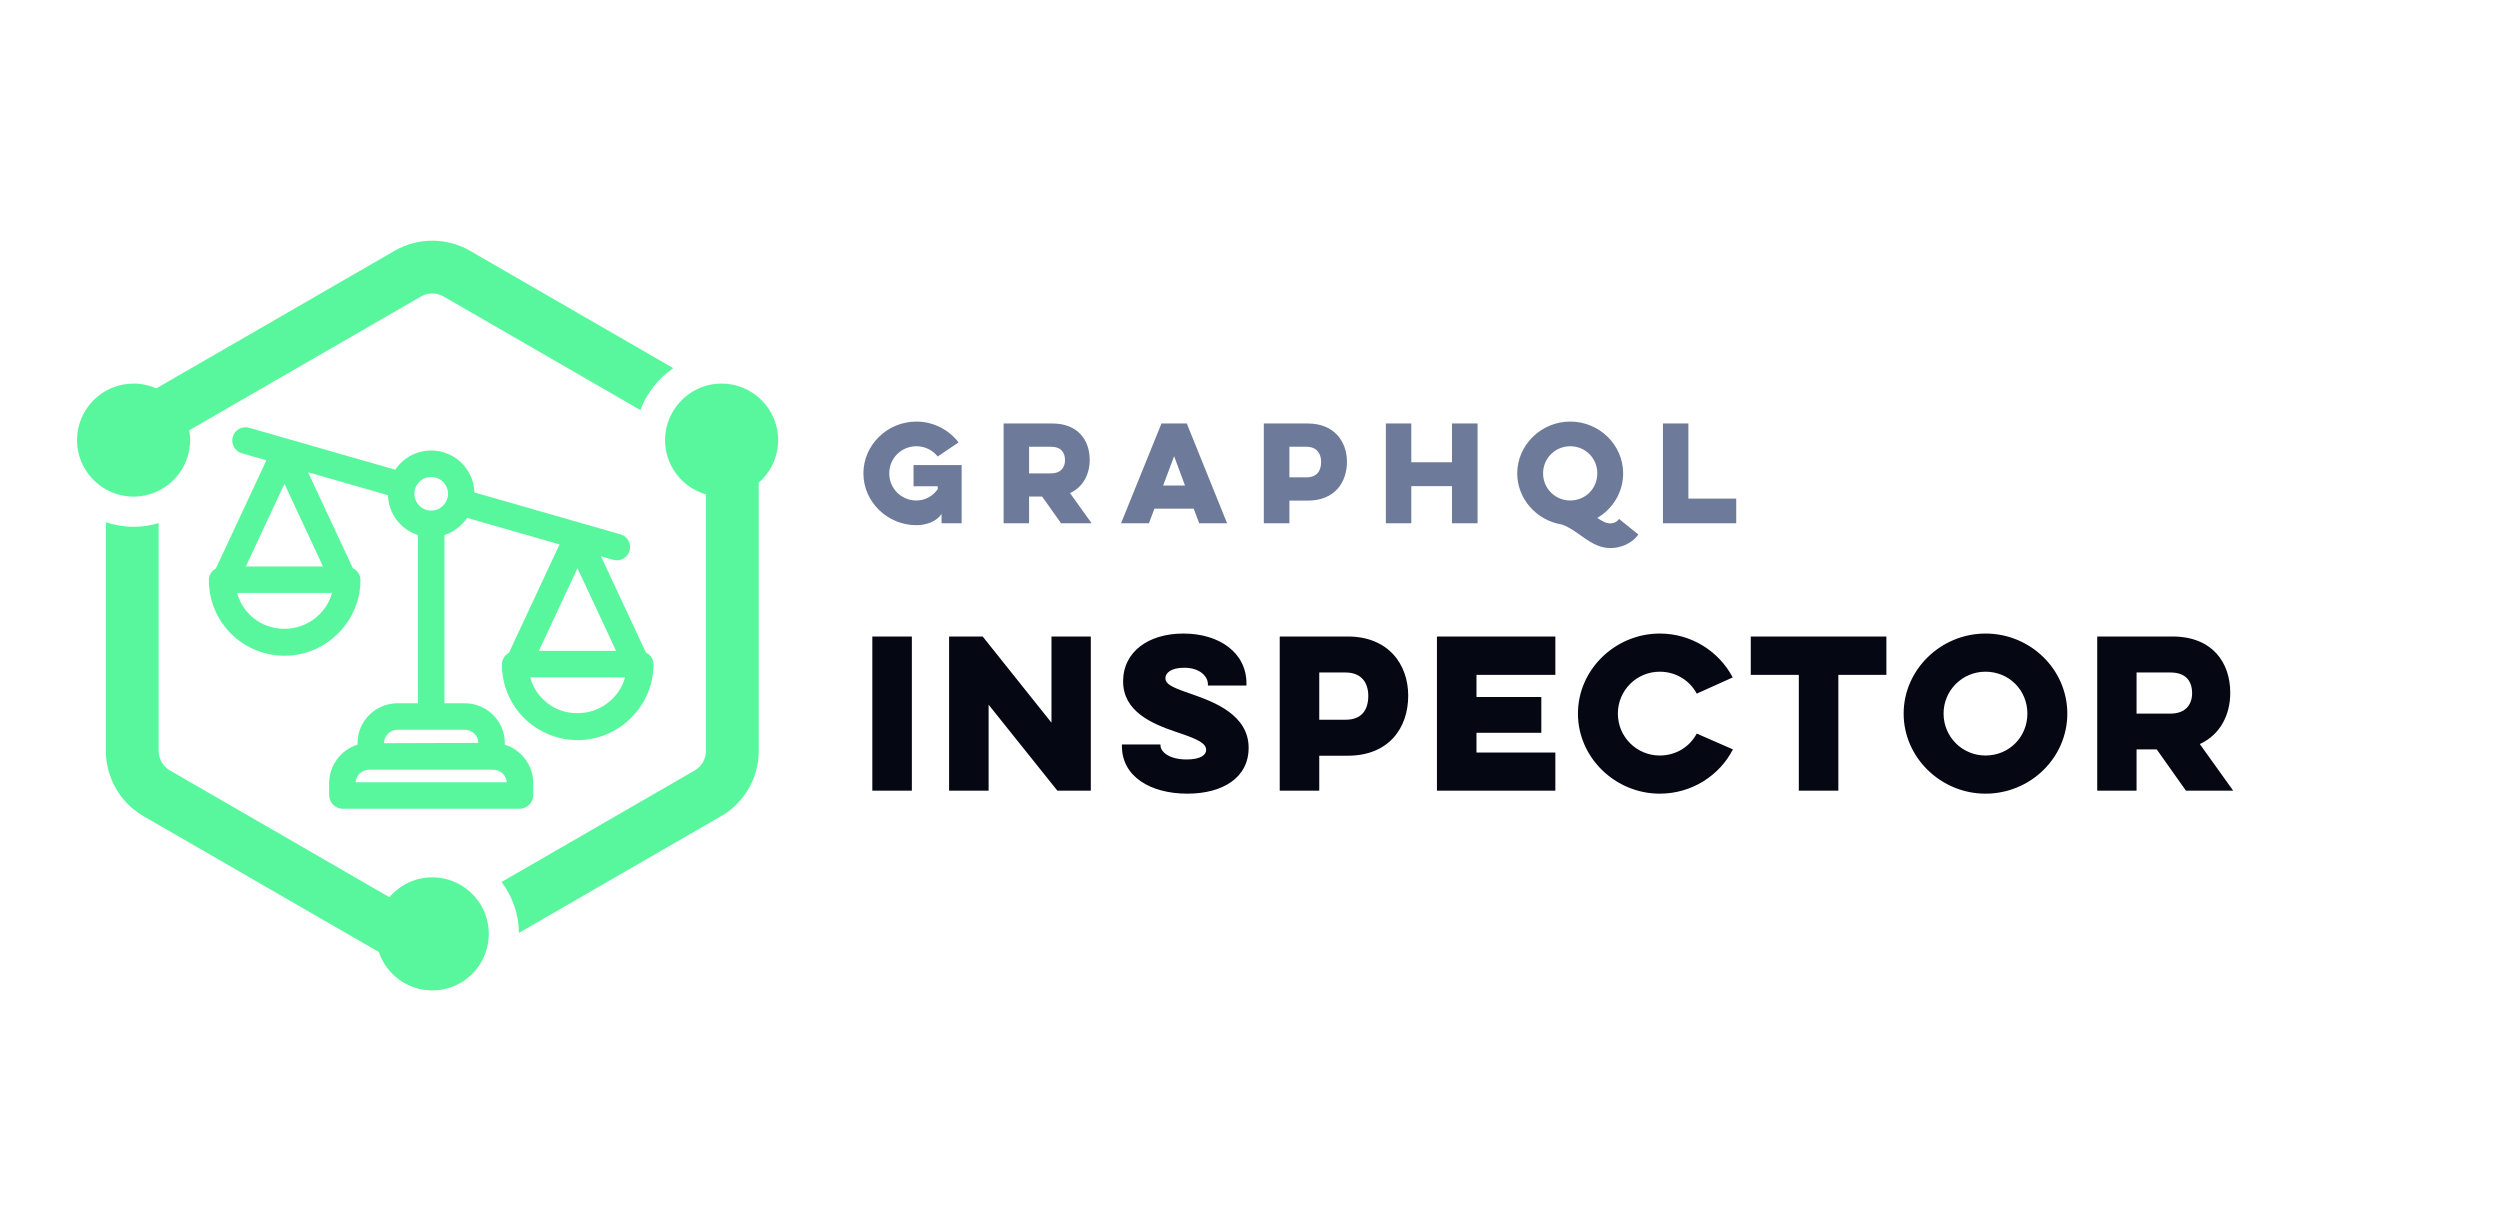 <?xml version="1.0" encoding="UTF-8"?>
<svg width="215px" height="105px" viewBox="0 0 215 105" version="1.1" xmlns="http://www.w3.org/2000/svg" xmlns:xlink="http://www.w3.org/1999/xlink">
    <title>GraphQL Tools/ Inspector</title>
    <g id="GraphQL-Tools/-Inspector" stroke="none" stroke-width="1" fill="none" fill-rule="evenodd">
        <rect id="Rectangle" fill="#FFFFFF" x="0" y="0" width="215" height="105"></rect>
        <g id="Libraries-Logos-/-Inspector" transform="translate(6, 20)" fill="#59F79D">
            <path d="M36.04,60.315 C36.04,60.568 36.015,60.816 35.977,61.059 C35.972,61.09 35.968,61.12 35.963,61.15 C35.566,63.435 33.574,65.177 31.178,65.177 C29.042,65.177 27.227,63.79 26.576,61.871 L6.346,50.192 C4.34,49.034 3.105,46.893 3.105,44.578 L3.105,24.907 C3.854,25.16 4.653,25.304 5.488,25.304 C6.237,25.304 6.96,25.191 7.643,24.984 L7.643,44.578 C7.643,45.27 8.015,45.915 8.616,46.261 L27.487,57.157 C28.38,56.115 29.701,55.452 31.178,55.452 C32.784,55.452 34.206,56.237 35.093,57.442 C35.108,57.463 35.125,57.484 35.141,57.506 C35.203,57.594 35.261,57.684 35.318,57.777 C35.34,57.812 35.361,57.847 35.383,57.883 C35.432,57.968 35.478,58.055 35.523,58.143 C35.547,58.191 35.569,58.238 35.591,58.286 C35.63,58.369 35.665,58.451 35.699,58.536 C35.723,58.596 35.744,58.656 35.766,58.717 C35.793,58.794 35.819,58.872 35.842,58.95 C35.865,59.025 35.881,59.101 35.9,59.175 C35.917,59.246 35.935,59.316 35.949,59.387 C35.968,59.482 35.98,59.577 35.993,59.672 C36,59.73 36.011,59.785 36.017,59.842 C36.031,59.998 36.04,60.155 36.04,60.315 L36.04,60.315 Z M60.92,17.849 C60.92,19.307 60.272,20.615 59.251,21.506 L59.251,44.578 C59.251,46.893 58.017,49.034 56.01,50.192 L38.629,60.226 C38.61,58.585 38.055,57.073 37.134,55.849 L53.741,46.261 C54.341,45.915 54.713,45.27 54.713,44.578 L54.713,22.518 C52.685,21.933 51.195,20.064 51.195,17.849 C51.195,16.77 51.553,15.776 52.149,14.97 C52.158,14.957 52.167,14.944 52.177,14.931 C52.289,14.782 52.41,14.638 52.539,14.503 L52.556,14.484 C52.823,14.206 53.121,13.962 53.446,13.753 C53.48,13.732 53.515,13.712 53.55,13.69 C53.679,13.613 53.811,13.54 53.946,13.475 C53.986,13.456 54.026,13.436 54.067,13.418 C54.236,13.341 54.411,13.27 54.591,13.214 C54.592,13.214 54.592,13.214 54.592,13.214 C55.055,13.067 55.546,12.986 56.058,12.986 C58.74,12.986 60.92,15.167 60.92,17.849 L60.92,17.849 Z M3.105,22.083 C1.627,21.247 0.625,19.664 0.625,17.849 C0.625,15.167 2.806,12.986 5.488,12.986 C6.183,12.986 6.843,13.136 7.442,13.4 L27.936,1.567 C28.938,0.988 30.059,0.699 31.177,0.699 C32.297,0.699 33.417,0.988 34.419,1.567 L51.902,11.661 C50.616,12.529 49.62,13.79 49.073,15.266 L32.15,5.497 C31.855,5.326 31.518,5.237 31.177,5.237 C30.837,5.237 30.501,5.326 30.205,5.497 L10.272,17.006 C10.321,17.28 10.35,17.56 10.35,17.849 C10.35,19.941 9.019,21.723 7.162,22.408 C7.148,22.413 7.133,22.419 7.119,22.424 C6.971,22.476 6.823,22.522 6.67,22.56 C6.639,22.568 6.609,22.577 6.578,22.583 C6.438,22.615 6.295,22.641 6.151,22.661 C6.112,22.666 6.073,22.674 6.033,22.678 C5.854,22.699 5.673,22.711 5.488,22.711 C5.29,22.711 5.095,22.696 4.902,22.672 C4.851,22.666 4.8,22.657 4.749,22.649 C4.601,22.626 4.456,22.598 4.312,22.562 C4.269,22.55 4.224,22.54 4.18,22.528 C3.801,22.421 3.44,22.272 3.105,22.083 L3.105,22.083 Z" id="Fill-2"></path>
            <path d="M15.143,28.717 L18.462,21.609 L21.78,28.717 L15.143,28.717 Z M22.56,30.995 C22.043,32.806 20.388,34.078 18.468,34.078 L18.462,34.078 L18.459,34.078 L18.434,34.078 C16.516,34.078 14.883,32.809 14.392,30.995 L22.56,30.995 Z M27.028,43.915 L27.028,43.889 C27.028,43.265 27.558,42.756 28.21,42.756 L33.953,42.756 C34.606,42.756 35.137,43.265 35.137,43.889 L27.028,43.915 Z M29.714,22.94 C29.512,22.358 29.701,21.71 30.186,21.328 C30.447,21.123 30.763,21.018 31.08,21.018 C31.352,21.018 31.623,21.094 31.861,21.247 C32.38,21.58 32.631,22.206 32.505,22.751 C32.476,22.82 32.454,22.895 32.452,22.923 C32.255,23.514 31.704,23.911 31.082,23.912 L31.08,23.912 C30.465,23.912 29.916,23.521 29.714,22.94 L29.714,22.94 Z M24.586,47.276 C24.613,46.674 25.133,46.193 25.766,46.193 L36.397,46.193 C37.031,46.193 37.55,46.674 37.579,47.276 L24.586,47.276 Z M40.346,35.972 L43.663,28.865 L46.982,35.972 L40.346,35.972 Z M47.763,38.25 C47.245,40.062 45.59,41.333 43.669,41.333 L43.664,41.333 L43.661,41.333 L43.636,41.333 C41.719,41.333 40.085,40.063 39.594,38.25 L47.763,38.25 Z M49.547,36.117 L45.683,27.841 L46.737,28.144 C47.03,28.228 47.338,28.193 47.604,28.044 C47.869,27.897 48.061,27.655 48.145,27.363 C48.229,27.07 48.194,26.763 48.047,26.497 C47.899,26.231 47.657,26.038 47.365,25.954 L34.803,22.349 C34.752,20.704 33.623,19.28 32.021,18.863 C30.477,18.461 28.864,19.087 27.99,20.394 L15.427,16.79 C15.135,16.706 14.826,16.741 14.561,16.888 C14.295,17.036 14.102,17.277 14.018,17.571 C13.845,18.174 14.196,18.806 14.799,18.979 L16.91,19.585 L12.567,28.887 C12.2,29.082 11.962,29.467 11.961,29.892 C11.96,32.534 13.536,34.893 15.977,35.901 C18.418,36.908 21.2,36.352 23.06,34.484 C24.29,33.284 24.998,31.611 25.001,29.892 C25.001,29.448 24.738,29.047 24.344,28.862 L20.493,20.613 L27.361,22.584 C27.412,24.169 28.446,25.53 29.943,26.011 L29.943,40.478 L28.21,40.478 C26.302,40.478 24.75,42.008 24.75,43.889 L24.75,44.042 C23.326,44.48 22.316,45.814 22.306,47.327 L22.306,48.407 C22.325,49.041 22.836,49.544 23.476,49.553 L38.694,49.553 C39.328,49.544 39.838,49.041 39.859,48.396 L39.859,47.324 C39.848,45.814 38.837,44.48 37.414,44.042 L37.414,43.889 C37.414,42.008 35.861,40.478 33.953,40.478 L32.221,40.478 L32.221,26.01 C33.016,25.753 33.707,25.232 34.173,24.539 L42.121,26.819 L37.769,36.142 C37.401,36.337 37.164,36.722 37.163,37.148 C37.163,39.789 38.74,42.148 41.179,43.155 C43.62,44.164 46.402,43.607 48.262,41.739 C49.492,40.54 50.199,38.867 50.203,37.147 C50.202,36.703 49.94,36.302 49.547,36.117 L49.547,36.117 Z" id="Fill-1"></path>
        </g>
        <path d="M75.02,54.74 L75.02,68 L78.42,68 L78.42,54.74 L75.02,54.74 Z M85.021,68 L85.021,60.605 L90.937,68 L93.81,68 L93.81,54.74 L90.427,54.74 L90.427,62.152 L84.511,54.74 L81.621,54.74 L81.621,68 L85.021,68 Z M96.485,64.022 L96.485,64.175 C96.485,66.776 98.933,68.255 102.112,68.255 C105.138,68.255 107.382,66.895 107.382,64.311 C107.382,61.487 104.43,60.38 102.578,59.726 L101.972,59.514 C100.721,59.069 100.225,58.801 100.225,58.327 C100.225,57.885 100.684,57.426 101.84,57.426 C103.217,57.426 103.88,58.191 103.88,58.837 L103.88,58.956 L107.195,58.956 L107.195,58.769 C107.195,56.134 104.866,54.485 101.772,54.485 C98.746,54.485 96.587,56.066 96.587,58.599 C96.587,61.175 99.041,62.23 101.088,62.926 L101.466,63.053 C103.064,63.597 103.727,63.937 103.727,64.498 C103.727,64.889 103.319,65.314 102.044,65.314 C100.497,65.314 99.8,64.617 99.8,64.107 L99.8,64.022 L96.485,64.022 Z M110.056,68 L113.456,68 L113.456,64.991 L115.904,64.991 C119.423,64.991 121.106,62.628 121.106,59.823 C121.106,57.154 119.423,54.74 115.904,54.74 L110.056,54.74 L110.056,68 Z M115.717,57.834 C117.145,57.834 117.672,58.786 117.672,59.84 C117.672,61.013 117.145,61.897 115.717,61.897 L113.456,61.897 L113.456,57.834 L115.717,57.834 Z M123.577,68 L133.76,68 L133.76,64.719 L126.977,64.719 L126.977,63.019 L132.553,63.019 L132.553,59.942 L126.977,59.942 L126.977,58.038 L133.76,58.038 L133.76,54.74 L123.577,54.74 L123.577,68 Z M145.92,63.087 C145.325,64.209 144.152,64.974 142.741,64.974 C140.752,64.974 139.137,63.376 139.137,61.37 C139.137,59.364 140.752,57.766 142.741,57.766 C144.135,57.766 145.325,58.531 145.92,59.653 L149.014,58.259 C147.841,56.032 145.478,54.485 142.741,54.485 C138.916,54.485 135.703,57.579 135.703,61.37 C135.703,65.161 138.916,68.255 142.741,68.255 C145.478,68.255 147.875,66.708 149.031,64.447 L145.92,63.087 Z M150.567,58.038 L154.698,58.038 L154.698,68 L158.098,68 L158.098,58.038 L162.229,58.038 L162.229,54.74 L150.567,54.74 L150.567,58.038 Z M163.713,61.37 C163.713,65.161 166.926,68.255 170.751,68.255 C174.627,68.255 177.789,65.161 177.789,61.37 C177.789,57.579 174.627,54.485 170.751,54.485 C166.926,54.485 163.713,57.579 163.713,61.37 Z M167.147,61.37 C167.147,59.364 168.762,57.766 170.751,57.766 C172.791,57.766 174.355,59.364 174.355,61.37 C174.355,63.376 172.791,64.974 170.751,64.974 C168.762,64.974 167.147,63.376 167.147,61.37 Z M180.361,54.74 L180.361,68 L183.744,68 L183.744,64.447 L185.478,64.447 L187.994,68 L192.057,68 L189.184,63.988 C190.969,63.172 191.802,61.438 191.802,59.585 C191.802,56.95 190.238,54.74 186.838,54.74 L180.361,54.74 Z M186.651,57.834 C188.011,57.834 188.521,58.599 188.521,59.619 C188.521,60.537 188.011,61.37 186.651,61.37 L183.744,61.37 L183.744,57.834 L186.651,57.834 Z" id="Inspector" fill="#050713" fill-rule="nonzero"></path>
        <path d="M78.565,41.821 L80.644,41.821 L80.644,42.063 C80.237,42.657 79.577,43.042 78.807,43.042 C77.509,43.042 76.475,42.008 76.475,40.71 C76.475,39.412 77.509,38.378 78.807,38.378 C79.555,38.378 80.215,38.719 80.644,39.258 L82.437,38.048 C81.612,36.97 80.281,36.255 78.807,36.255 C76.321,36.255 74.253,38.257 74.253,40.71 C74.253,43.163 76.321,45.165 78.807,45.165 C79.687,45.165 80.556,44.835 80.974,44.197 L80.974,45 L82.701,45 L82.701,39.995 L78.565,39.995 L78.565,41.821 Z M86.311,36.42 L86.311,45 L88.5,45 L88.5,42.701 L89.622,42.701 L91.25,45 L93.879,45 L92.02,42.404 C93.175,41.876 93.714,40.754 93.714,39.555 C93.714,37.85 92.702,36.42 90.502,36.42 L86.311,36.42 Z M90.381,38.422 C91.261,38.422 91.591,38.917 91.591,39.577 C91.591,40.171 91.261,40.71 90.381,40.71 L88.5,40.71 L88.5,38.422 L90.381,38.422 Z M99.886,36.42 L96.41,45 L98.808,45 L99.281,43.746 L102.658,43.746 L103.131,45 L105.529,45 L102.064,36.42 L99.886,36.42 Z M101.91,41.755 L100.029,41.755 L100.975,39.236 L101.91,41.755 Z M108.688,45 L110.888,45 L110.888,43.053 L112.472,43.053 C114.749,43.053 115.838,41.524 115.838,39.709 C115.838,37.982 114.749,36.42 112.472,36.42 L108.688,36.42 L108.688,45 Z M112.351,38.422 C113.275,38.422 113.616,39.038 113.616,39.72 C113.616,40.479 113.275,41.051 112.351,41.051 L110.888,41.051 L110.888,38.422 L112.351,38.422 Z M124.87,36.42 L124.87,39.753 L121.372,39.753 L121.372,36.42 L119.183,36.42 L119.183,45 L121.372,45 L121.372,41.81 L124.87,41.81 L124.87,45 L127.07,45 L127.07,36.42 L124.87,36.42 Z M130.482,40.71 C130.482,42.91 132.154,44.758 134.288,45.099 C135.773,45.594 136.774,47.134 138.501,47.134 C139.282,47.134 140.283,46.815 140.899,45.968 L139.238,44.626 C139.007,44.978 138.611,45.011 138.49,45.011 C138.116,45.011 137.764,44.813 137.368,44.538 C138.699,43.757 139.59,42.338 139.59,40.71 C139.59,38.257 137.544,36.255 135.036,36.255 C132.561,36.255 130.482,38.257 130.482,40.71 Z M132.704,40.71 C132.704,39.412 133.749,38.378 135.036,38.378 C136.356,38.378 137.368,39.412 137.368,40.71 C137.368,42.008 136.356,43.042 135.036,43.042 C133.749,43.042 132.704,42.008 132.704,40.71 Z M143.012,45 L143.012,36.42 L145.201,36.42 L145.201,42.877 L149.315,42.877 L149.315,45 L143.012,45 Z" id="GraphQL" fill="#6D7A99" fill-rule="nonzero"></path>
    </g>
</svg>